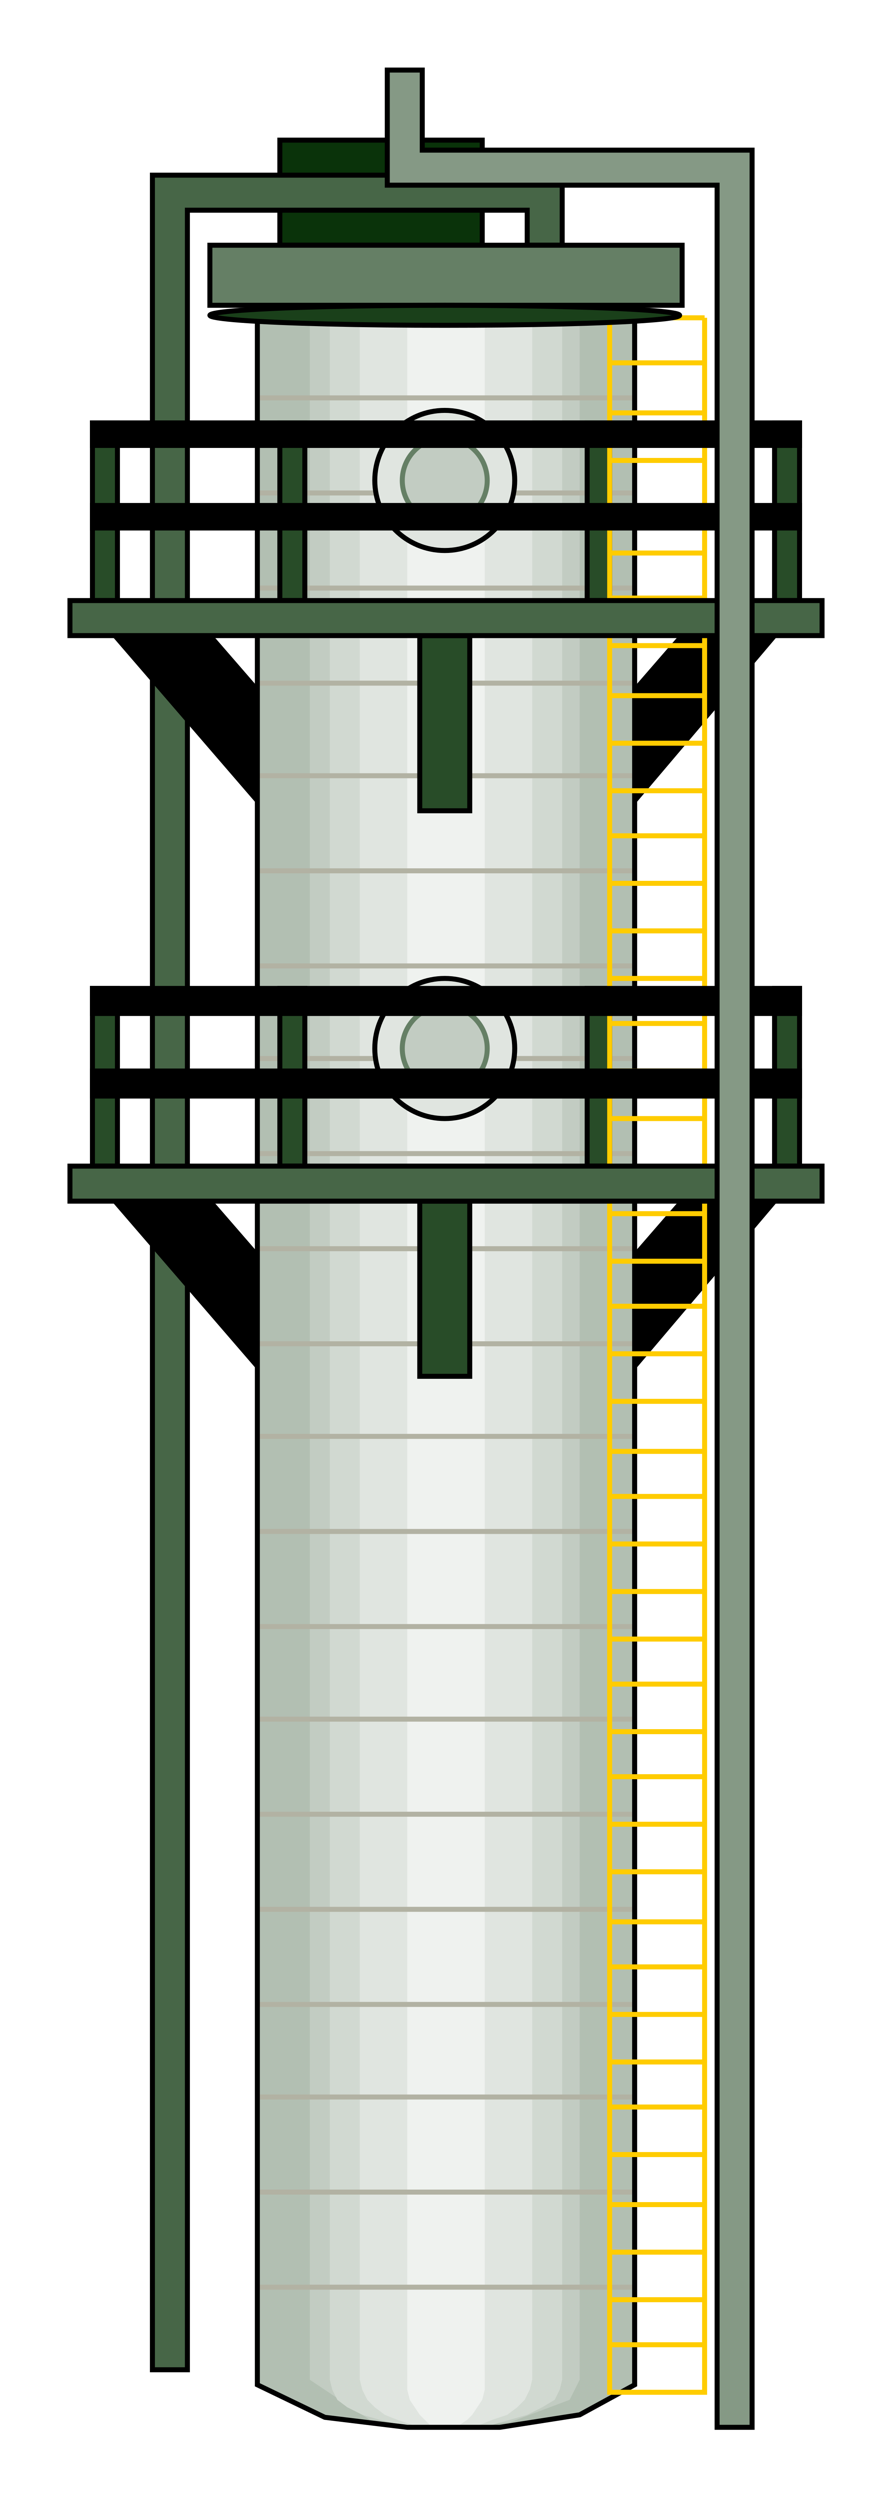  

<svg xmlns:agg="http://www.example.com" xmlns="http://www.w3.org/2000/svg" preserveAspectRatio="none" width="0.384in" height="1.075in" viewBox="0 0 357 999">

<path style="fill:#0a330a;stroke:#000;stroke-width:2" d="M193,56 l-81,0 0,42 81,0 0,-42z" />
<path style="fill:#476647;stroke:#000;stroke-width:2" d="M61,70 l164,0 0,28 -14,0 0,-14 -136,0 0,863 -14,0 0,-877z" />
<path style="fill:#000;stroke:#000;stroke-width:2" d="M310,254 l-56,66 -151,0 -57,-66 38,0 33,38 123,0 33,-38 37,0z" />
<path style="fill:#000;stroke:#000;stroke-width:2" d="M310,480 l-56,66 -151,0 -57,-66 38,0 33,38 123,0 33,-38 37,0z" />
<path style="fill:#b2bfb2" d="M103,951 l0,2 27,13 33,4 8,0 29,0 32,-5 22,-12 0,-2 0,-834 -151,0 0,834z" />
<path style="fill:#c2ccc2" d="M124,951 l24,16 25,3 31,-2 24,-9 4,-8 0,-834 -108,0 0,834z" />
<path style="fill:#d1d9d1" d="M132,951 l1,4 2,4 4,3 6,3 7,2 8,2 9,1 9,0 10,0 9,-1 7,-2 7,-2 6,-3 5,-3 2,-4 1,-4 0,-834 -93,0 0,834z" />
<path style="fill:#e0e5e0" d="M144,951 l1,4 2,4 3,3 4,3 5,2 6,2 6,1 7,0 7,0 7,-1 5,-2 6,-2 4,-3 3,-3 2,-4 1,-4 0,-834 -69,0 0,834z" />
<path style="fill:#eff2ef" d="M163,951 l0,4 1,4 2,3 2,3 2,2 2,2 3,1 3,0 3,0 3,-1 3,-2 2,-2 2,-3 2,-3 1,-4 0,-4 0,-834 -31,0 0,834z" />
<path style="fill:none;stroke:#b2b2a3;stroke-width:2" d="M254,122 l-151,0" />
<path style="fill:none;stroke:#b2b2a3;stroke-width:2" d="M254,273 l-151,0" />
<path style="fill:none;stroke:#b2b2a3;stroke-width:2" d="M254,423 l-151,0" />
<path style="fill:none;stroke:#b2b2a3;stroke-width:2" d="M254,574 l-151,0" />
<path style="fill:none;stroke:#b2b2a3;stroke-width:2" d="M254,725 l-151,0" />
<path style="fill:none;stroke:#b2b2a3;stroke-width:2" d="M254,876 l-151,0" />
<path style="fill:none;stroke:#b2b2a3;stroke-width:2" d="M254,159 l-151,0" />
<path style="fill:none;stroke:#b2b2a3;stroke-width:2" d="M254,310 l-151,0" />
<path style="fill:none;stroke:#b2b2a3;stroke-width:2" d="M254,461 l-151,0" />
<path style="fill:none;stroke:#b2b2a3;stroke-width:2" d="M254,612 l-151,0" />
<path style="fill:none;stroke:#b2b2a3;stroke-width:2" d="M254,763 l-151,0" />
<path style="fill:none;stroke:#b2b2a3;stroke-width:2" d="M254,914 l-151,0" />
<path style="fill:none;stroke:#b2b2a3;stroke-width:2" d="M254,197 l-151,0" />
<path style="fill:none;stroke:#b2b2a3;stroke-width:2" d="M254,348 l-151,0" />
<path style="fill:none;stroke:#b2b2a3;stroke-width:2" d="M254,499 l-151,0" />
<path style="fill:none;stroke:#b2b2a3;stroke-width:2" d="M254,650 l-151,0" />
<path style="fill:none;stroke:#b2b2a3;stroke-width:2" d="M254,801 l-151,0" />
<path style="fill:none;stroke:#b2b2a3;stroke-width:2" d="M254,235 l-151,0" />
<path style="fill:none;stroke:#b2b2a3;stroke-width:2" d="M254,386 l-151,0" />
<path style="fill:none;stroke:#b2b2a3;stroke-width:2" d="M254,537 l-151,0" />
<path style="fill:none;stroke:#b2b2a3;stroke-width:2" d="M254,687 l-151,0" />
<path style="fill:none;stroke:#b2b2a3;stroke-width:2" d="M254,838 l-151,0" />
<path style="fill:none;stroke:#000;stroke-width:2" d="M103,951 l0,2 27,13 33,4 8,0 29,0 32,-5 22,-12 0,-2 0,-834 -151,0 0,834" />
<path style="fill:#284c28;stroke:#000;stroke-width:2" d="M188,480 l-20,0 0,70 20,0 0,-70z" />
<path style="fill:#284c28;stroke:#000;stroke-width:2" d="M47,466 l-10,0 0,-71 10,0 0,71z" />
<path style="fill:#284c28;stroke:#000;stroke-width:2" d="M122,466 l-10,0 0,-71 10,0 0,71z" />
<path style="fill:#284c28;stroke:#000;stroke-width:2" d="M244,466 l-9,0 0,-71 9,0 0,71z" />
<path style="fill:#284c28;stroke:#000;stroke-width:2" d="M320,466 l-10,0 0,-71 10,0 0,71z" />
<path style="fill:#284c28;stroke:#000;stroke-width:2" d="M188,254 l-20,0 0,70 20,0 0,-70z" />
<path style="fill:#284c28;stroke:#000;stroke-width:2" d="M47,240 l-10,0 0,-71 10,0 0,71z" />
<path style="fill:#284c28;stroke:#000;stroke-width:2" d="M122,240 l-10,0 0,-71 10,0 0,71z" />
<path style="fill:#284c28;stroke:#000;stroke-width:2" d="M244,240 l-9,0 0,-71 9,0 0,71z" />
<path style="fill:#284c28;stroke:#000;stroke-width:2" d="M320,240 l-10,0 0,-71 10,0 0,71z" />
<path style="fill:none;stroke:#fc0;stroke-width:2" d="M282,127 l-38,0 0,829 38,0 0,-829" />
<path style="fill:none;stroke:#fc0;stroke-width:2" d="M282,655 l-38,0" />
<path style="fill:none;stroke:#fc0;stroke-width:2" d="M244,673 l38,0" />
<path style="fill:none;stroke:#fc0;stroke-width:2" d="M282,692 l-38,0" />
<path style="fill:none;stroke:#fc0;stroke-width:2" d="M282,710 l-38,0" />
<path style="fill:none;stroke:#fc0;stroke-width:2" d="M244,729 l38,0" />
<path style="fill:none;stroke:#fc0;stroke-width:2" d="M282,748 l-38,0" />
<path style="fill:none;stroke:#fc0;stroke-width:2" d="M282,768 l-38,0" />
<path style="fill:none;stroke:#fc0;stroke-width:2" d="M244,786 l38,0" />
<path style="fill:none;stroke:#fc0;stroke-width:2" d="M282,805 l-38,0" />
<path style="fill:none;stroke:#fc0;stroke-width:2" d="M282,824 l-38,0" />
<path style="fill:none;stroke:#fc0;stroke-width:2" d="M244,842 l38,0" />
<path style="fill:none;stroke:#fc0;stroke-width:2" d="M282,861 l-38,0" />
<path style="fill:none;stroke:#fc0;stroke-width:2" d="M282,881 l-38,0" />
<path style="fill:none;stroke:#fc0;stroke-width:2" d="M244,900 l38,0" />
<path style="fill:none;stroke:#fc0;stroke-width:2" d="M282,919 l-38,0" />
<path style="fill:none;stroke:#fc0;stroke-width:2" d="M282,937 l-38,0" />
<path style="fill:none;stroke:#fc0;stroke-width:2" d="M282,353 l-38,0" />
<path style="fill:none;stroke:#fc0;stroke-width:2" d="M244,372 l38,0" />
<path style="fill:none;stroke:#fc0;stroke-width:2" d="M282,391 l-38,0" />
<path style="fill:none;stroke:#fc0;stroke-width:2" d="M282,409 l-38,0" />
<path style="fill:none;stroke:#fc0;stroke-width:2" d="M244,428 l38,0" />
<path style="fill:none;stroke:#fc0;stroke-width:2" d="M282,447 l-38,0" />
<path style="fill:none;stroke:#fc0;stroke-width:2" d="M282,467 l-38,0" />
<path style="fill:none;stroke:#fc0;stroke-width:2" d="M244,485 l38,0" />
<path style="fill:none;stroke:#fc0;stroke-width:2" d="M282,504 l-38,0" />
<path style="fill:none;stroke:#fc0;stroke-width:2" d="M282,522 l-38,0" />
<path style="fill:none;stroke:#fc0;stroke-width:2" d="M244,541 l38,0" />
<path style="fill:none;stroke:#fc0;stroke-width:2" d="M282,560 l-38,0" />
<path style="fill:none;stroke:#fc0;stroke-width:2" d="M282,580 l-38,0" />
<path style="fill:none;stroke:#fc0;stroke-width:2" d="M244,598 l38,0" />
<path style="fill:none;stroke:#fc0;stroke-width:2" d="M282,617 l-38,0" />
<path style="fill:none;stroke:#fc0;stroke-width:2" d="M282,636 l-38,0" />
<path style="fill:none;stroke:#fc0;stroke-width:2" d="M282,145 l-38,0" />
<path style="fill:none;stroke:#fc0;stroke-width:2" d="M282,165 l-38,0" />
<path style="fill:none;stroke:#fc0;stroke-width:2" d="M244,184 l38,0" />
<path style="fill:none;stroke:#fc0;stroke-width:2" d="M282,203 l-38,0" />
<path style="fill:none;stroke:#fc0;stroke-width:2" d="M282,221 l-38,0" />
<path style="fill:none;stroke:#fc0;stroke-width:2" d="M244,239 l38,0" />
<path style="fill:none;stroke:#fc0;stroke-width:2" d="M282,258 l-38,0" />
<path style="fill:none;stroke:#fc0;stroke-width:2" d="M282,278 l-38,0" />
<path style="fill:none;stroke:#fc0;stroke-width:2" d="M244,297 l38,0" />
<path style="fill:none;stroke:#fc0;stroke-width:2" d="M282,316 l-38,0" />
<path style="fill:none;stroke:#fc0;stroke-width:2" d="M282,334 l-38,0" />
<path style="fill:#476647;stroke:#000;stroke-width:2" d="M329,466 l-301,0 0,14 301,0 0,-14z" />
<path style="fill:#476647;stroke:#000;stroke-width:2" d="M329,240 l-301,0 0,14 301,0 0,-14z" />
<path style="fill:#657f65;stroke:#000;stroke-width:2" d="M273,98 l-189,0 0,24 189,0 0,-24z" />
<circle style="fill:#e0e5e0;stroke:#000;stroke-width:2" cx="178" cy="192" r="28" />
<circle style="fill:#e0e5e0;stroke:#000;stroke-width:2" cx="178" cy="419" r="28" />
<circle style="fill:#c2ccc2;stroke:#657f65;stroke-width:2" cx="178" cy="192" r="17" />
<circle style="fill:#c2ccc2;stroke:#657f65;stroke-width:2" cx="178" cy="419" r="17" />
<path style="fill:#000;stroke:#000;stroke-width:2" d="M320,169 l-283,0 0,9 283,0 0,-9z" />
<path style="fill:#000;stroke:#000;stroke-width:2" d="M320,202 l-283,0 0,9 283,0 0,-9z" />
<path style="fill:#000;stroke:#000;stroke-width:2" d="M320,395 l-283,0 0,10 283,0 0,-10z" />
<path style="fill:#000;stroke:#000;stroke-width:2" d="M320,428 l-283,0 0,10 283,0 0,-10z" />
<path style="fill:#859985;stroke:#000;stroke-width:2" d="M301,60 l-132,0 0,-32 -14,0 0,46 132,0 0,896 14,0 0,-910z" />
<ellipse style="fill:#1a401a;stroke:#000;stroke-width:2" cx="178" cy="126" rx="94" ry="4" />

</svg>
